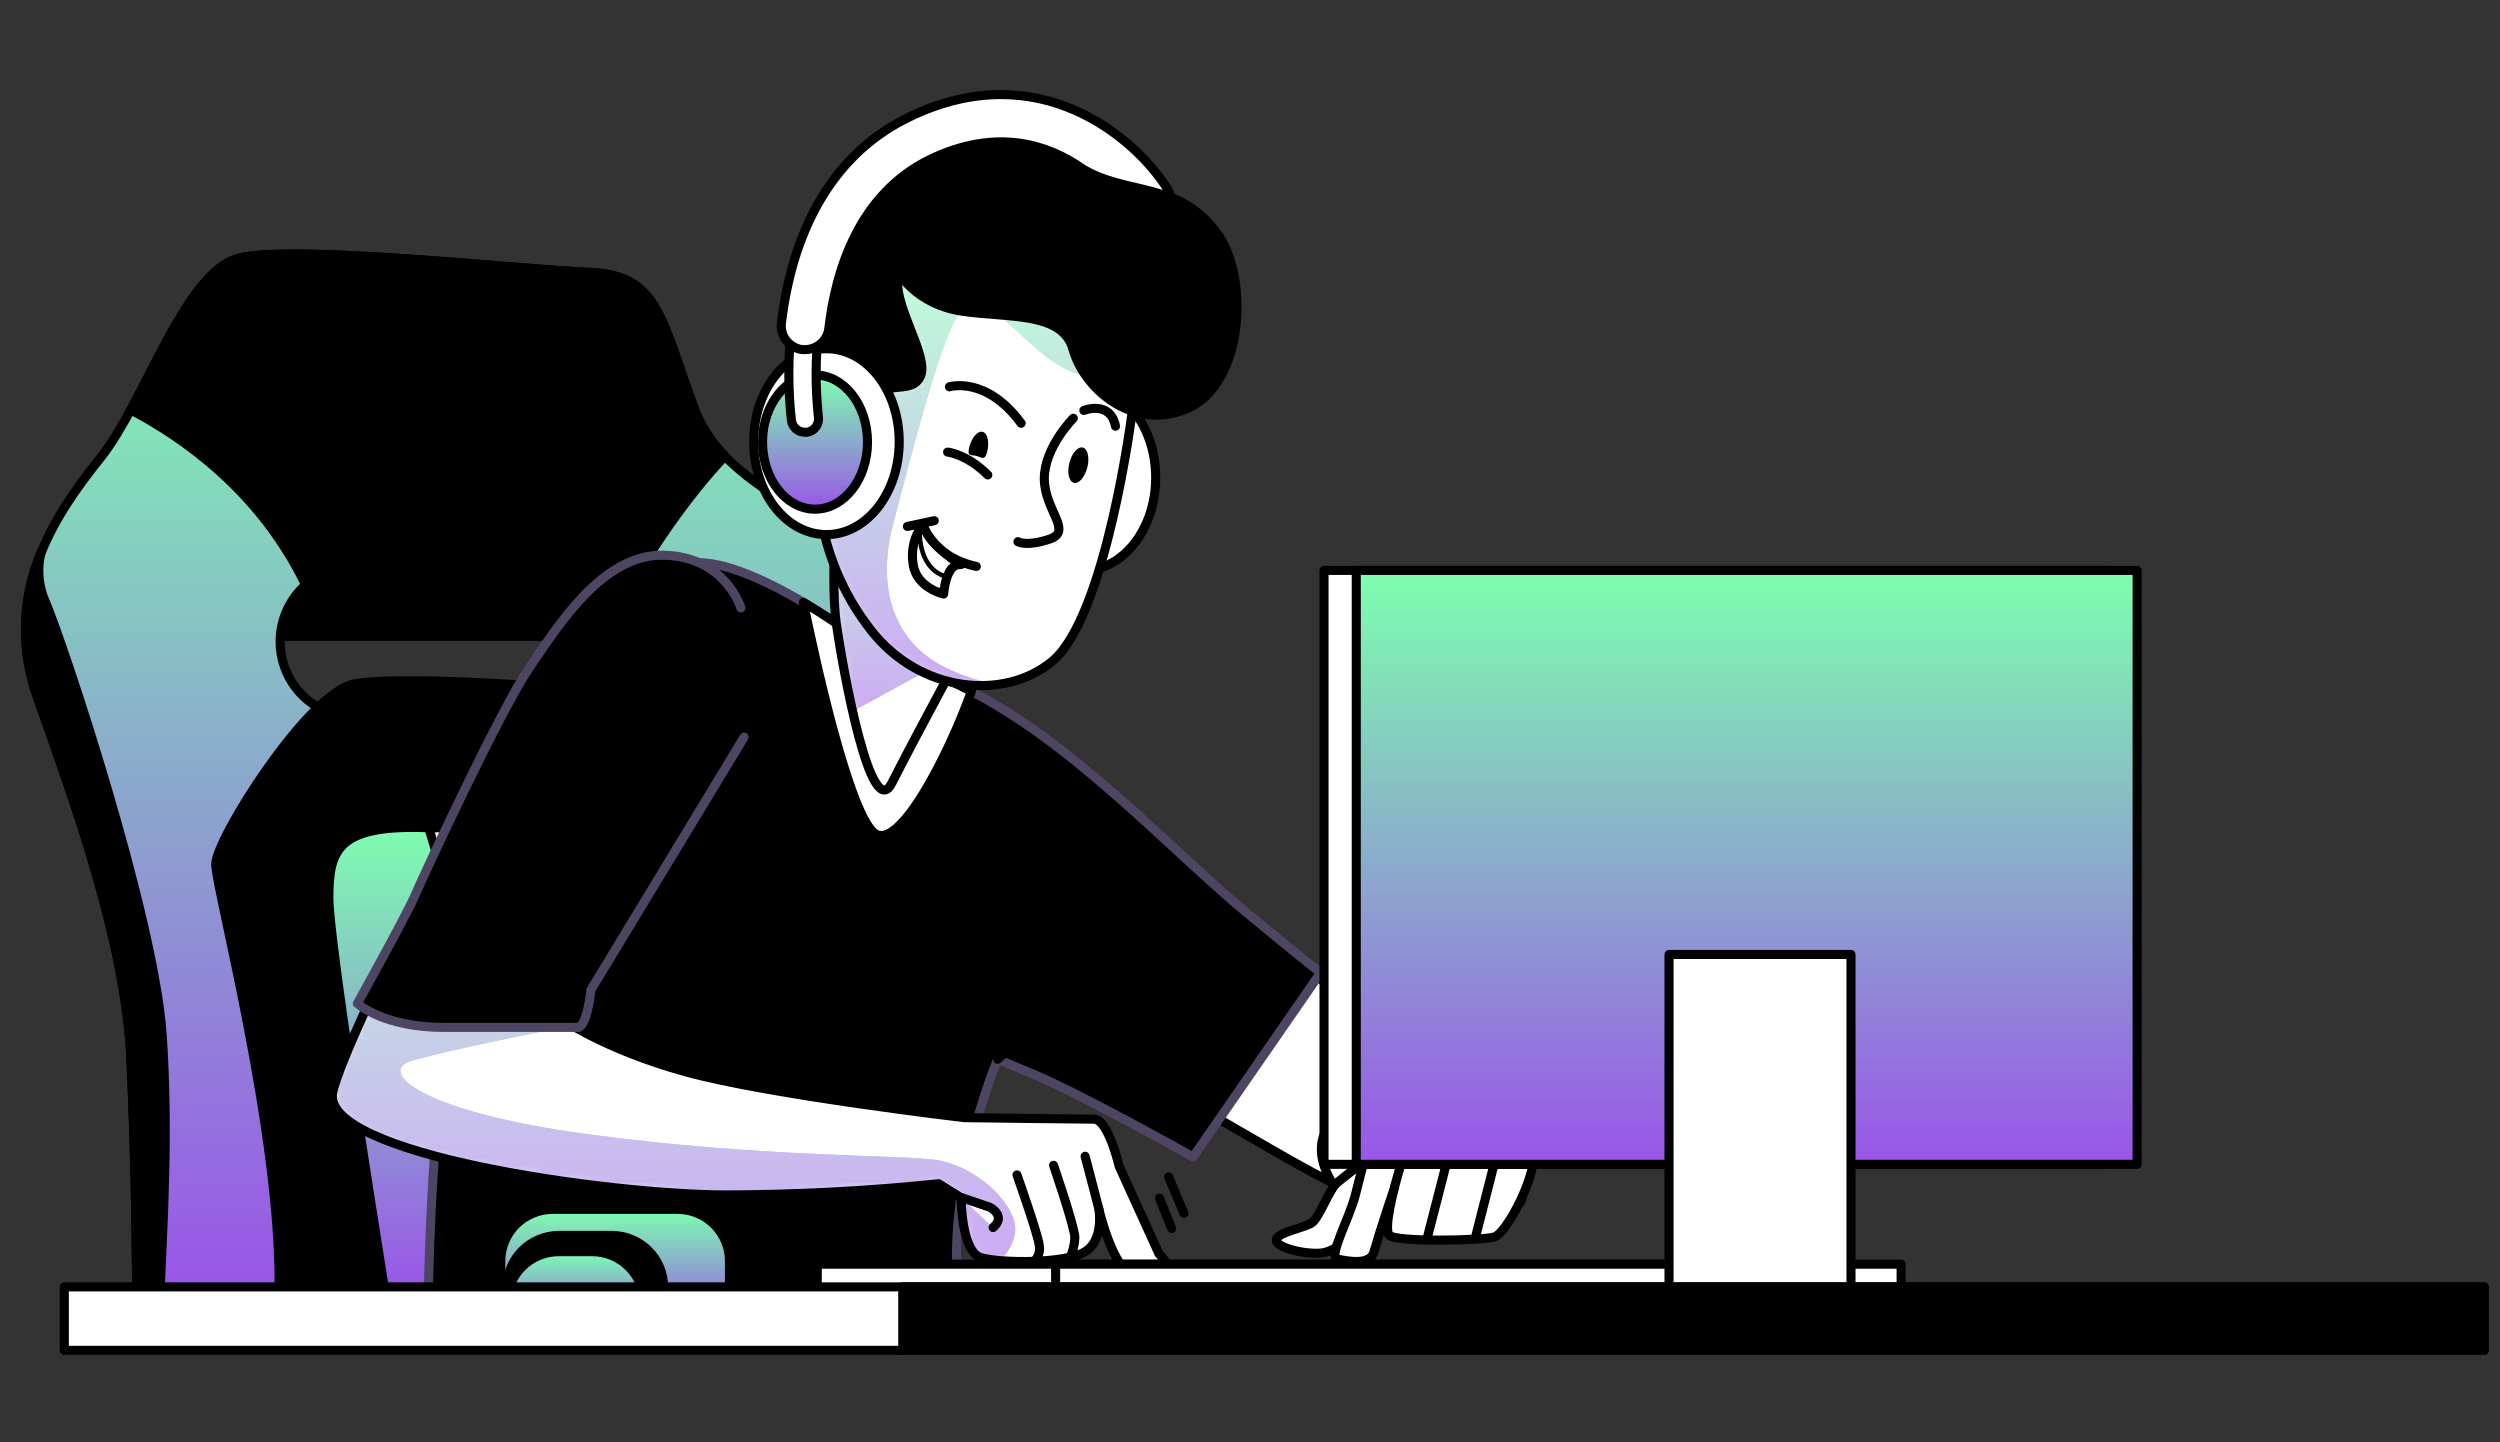 <svg width="312" height="180" viewBox="0 0 312 180" fill="none" xmlns="http://www.w3.org/2000/svg">
<rect x="0" y="0" width="312" height="180" fill="#333333" stroke="none"/>
<path d="M31.428 79.417H68.228C68.228 79.417 78.952 80.816 74.521 91.262H84.284C85.819 89.141 86.812 86.679 87.177 84.09C87.542 81.501 87.268 78.862 86.38 76.401C83.376 67.811 73.327 66.187 73.327 66.187H34.432C34.432 66.187 24.864 70.13 31.428 79.417Z" fill="black" stroke="black" stroke-width="1.133" stroke-linecap="round" stroke-linejoin="round"/>
<path d="M115.196 130.728C111.314 118.755 105.658 109.618 107.07 96.254C107.671 90.604 110.074 85.111 110.292 79.447C110.81 63.942 91.419 64.091 86.597 50.877C82.362 39.27 82.009 34.346 73.537 33.995C65.066 33.643 36.467 30.478 29.76 32.236C23.054 33.995 18.104 50.196 12.487 57.207C6.869 64.219 0.132 74.096 4.721 87.139C9.31 100.182 15.656 117.356 16.34 132.135C17.023 146.914 17.046 160.974 17.046 160.974H118.373C118.373 160.974 119.079 142.686 115.196 130.728ZM71.066 89.571H44.232C41.75 89.502 39.393 88.471 37.662 86.697C35.931 84.923 34.962 82.546 34.962 80.072C34.962 77.597 35.931 75.221 37.662 73.447C39.393 71.673 41.75 70.641 44.232 70.572H71.066C73.549 70.641 75.906 71.673 77.637 73.447C79.368 75.221 80.337 77.597 80.337 80.072C80.337 82.546 79.368 84.923 77.637 86.697C75.906 88.471 73.549 89.502 71.066 89.571Z" fill="url(#paint0_linear_1157_1654)" stroke="black" stroke-width="1.133" stroke-linecap="round" stroke-linejoin="round"/>
<path d="M16.295 51.146C22.828 54.543 32.381 61.196 38.074 72.847C39.79 71.377 41.977 70.568 44.24 70.564H71.074C72.389 70.566 73.688 70.841 74.891 71.37C76.093 71.9 77.172 72.673 78.058 73.64L78.261 73.775C81.265 68.649 85.584 62.086 90.48 56.923C88.772 55.202 87.451 53.138 86.605 50.869C82.369 39.263 82.016 34.339 73.545 33.987C65.073 33.636 36.474 30.47 29.768 32.229C24.601 33.583 20.485 43.461 16.295 51.146Z" fill="black" stroke="black" stroke-width="1.133" stroke-linecap="round" stroke-linejoin="round"/>
<path d="M34.83 161.326H108.94C108.407 154.644 107.108 138.877 106.011 129.673C104.6 117.7 103.894 109.97 100.364 106.476C96.834 102.981 74.596 86.406 68.228 85.703C68.228 85.703 49.865 84.296 44.195 85.351C38.525 86.406 26.922 104.695 26.922 107.86C26.922 110.861 35.183 141.646 34.83 161.326Z" fill="black" stroke="black" stroke-width="1.133" stroke-linecap="round" stroke-linejoin="round"/>
<path d="M20.222 128.969C19.163 114.19 7.868 80.075 5.397 74.448C4.757 72.662 4.665 70.726 5.134 68.888C2.674 74.686 2.516 81.199 4.691 87.109C9.28 100.122 15.634 117.356 16.34 132.135C17.046 146.914 17.046 160.974 17.046 160.974H19.982C20.29 153.619 21.101 141.189 20.222 128.969Z" fill="black" stroke="black" stroke-width="1.133" stroke-linecap="round" stroke-linejoin="round"/>
<path d="M82.009 107.156C77.773 100.474 63.984 103.639 53.057 103.288C42.13 102.936 41.041 106.101 41.041 112.08C41.041 117.161 46.395 150.94 48.003 160.974H93.011C93.011 141.331 86.049 113.532 82.009 107.156Z" fill="url(#paint1_linear_1157_1654)" stroke="black" stroke-width="1.133" stroke-linecap="round" stroke-linejoin="round"/>
<path d="M67.634 102.861C63.053 102.951 58.051 103.407 53.508 103.303C55.438 109.528 62.986 135.36 63.639 160.974H77.818C77.09 149.286 74.747 123.612 67.634 102.861Z" fill="white" stroke="black" stroke-width="1.133" stroke-linecap="round" stroke-linejoin="round"/>
<path d="M132.958 96.433C132.958 96.433 136.21 97.878 139.462 103.64C142.714 109.401 188.526 135.315 189.255 142.551C189.983 149.787 192.454 150.872 183.051 152.279C173.648 153.686 160.438 144.048 144.524 135.368C128.61 126.687 121.024 127.428 121.024 127.428L132.958 96.433Z" fill="white" stroke="black" stroke-width="1.133" stroke-linecap="round" stroke-linejoin="round"/>
<path d="M179.784 134.717C179.784 134.717 169.66 136.019 166.071 140.247C162.481 144.474 168.016 151.082 171.448 152.332C174.88 153.581 185.334 152.609 188.271 147.094C191.207 141.579 188.924 140.261 185.004 137.366" fill="white"/>
<path d="M179.784 134.717C179.784 134.717 169.66 136.019 166.071 140.247C162.481 144.474 168.016 151.082 171.448 152.332C174.88 153.581 185.334 152.609 188.271 147.094C191.207 141.579 188.924 140.261 185.004 137.366" stroke="black" stroke-width="1.133" stroke-linecap="round" stroke-linejoin="round"/>
<path d="M171.365 144.1C171.365 144.1 167.61 146.936 166.747 147.729C165.883 148.523 164.614 151.98 163.742 152.593C162.871 153.207 159.657 153.746 159.296 154.629C158.936 155.512 162.143 156.492 164.629 156.402C167.115 156.312 169.067 153.409 171.463 152.331C173.015 151.674 174.669 151.285 176.352 151.179C176.352 151.179 178.568 146.315 177.681 144.37C176.795 142.424 173.371 142.686 171.365 144.1Z" fill="white" stroke="black" stroke-width="1.133" stroke-linecap="round" stroke-linejoin="round"/>
<path d="M180.272 138.877C179.48 138.735 178.669 138.735 177.877 138.877C175.953 139.15 174.051 139.555 172.184 140.089C171.26 140.553 169.833 146.398 169.142 149.159C168.451 151.92 165.71 156.896 166.889 157.128C168.068 157.36 170.975 158.011 171.47 156.238C172.274 153.409 174.054 148.149 174.054 148.149C174.054 148.149 172.665 153.215 173.356 154.135C174.046 155.055 185.139 154.823 186.528 154.36C187.918 153.896 191.147 147.917 191.38 144.691C191.553 141.945 183.765 139.543 180.272 138.877Z" fill="white" stroke="black" stroke-width="1.133" stroke-linecap="round" stroke-linejoin="round"/>
<path d="M178.109 154.539L180.956 143.479" stroke="black" stroke-width="1.133" stroke-linecap="round" stroke-linejoin="round"/>
<path d="M184.148 154.367L186.814 143.928" stroke="black" stroke-width="1.133" stroke-linecap="round" stroke-linejoin="round"/>
<path d="M174.031 148.134L175.443 143.127" stroke="black" stroke-width="1.133" stroke-linecap="round" stroke-linejoin="round"/>
<path d="M152.845 111.564C141.655 101.657 129.075 88.254 114.581 83.443C110.838 82.244 107.368 80.324 104.367 77.793C104.367 77.793 94.175 70.594 87.724 70.243C80.342 69.831 74.641 77.614 71.202 83.196C55.911 108.092 53.928 136.887 53.342 165.509H121.024C121.024 165.509 117.089 159.441 121.385 141.96C122.195 138.636 123.239 135.373 124.509 132.195C125.763 132.734 127.145 133.31 128.617 133.916C134.761 136.438 148.895 144.392 148.895 144.392L164.794 121.412C164.794 121.412 156.097 114.452 152.845 111.564Z" fill="black" stroke="#4E4563" stroke-width="1.133" stroke-linecap="round" stroke-linejoin="round"/>
<path d="M91.104 74.942C89.121 71.418 84.81 67.788 78.058 71.664C69.317 76.678 43.324 128.393 41.536 136.243C39.749 144.093 76.264 149.129 90.585 149.129C99.453 149.113 108.314 148.645 117.134 147.729L119.95 149.481C119.95 149.481 119.95 156.26 122.459 156.964C124.967 157.667 132.845 157.712 135.346 156.253C137.847 154.793 137.141 150.902 137.141 150.902C137.141 150.902 138.929 158.752 141.79 159.463C142.739 159.709 143.733 159.724 144.689 159.508C144.914 159.454 145.122 159.343 145.291 159.185C145.46 159.028 145.585 158.829 145.654 158.609C145.723 158.388 145.733 158.154 145.684 157.929C145.634 157.703 145.527 157.494 145.372 157.323L144.621 156.432L139.672 145.552C139.672 145.552 138.305 139.67 136.518 139.67C134.73 139.67 120.341 139.483 120.341 139.483C120.341 139.483 95.993 136.632 85.606 133.774C75.22 130.915 69.73 126.927 69.73 126.927L89.647 94.555" fill="white"/>
<mask id="mask0_1157_1654" style="mask-type:luminance" maskUnits="userSpaceOnUse" x="41" y="69" width="105" height="91">
<path d="M91.104 74.942C89.121 71.418 84.81 67.788 78.058 71.664C69.317 76.678 43.324 128.393 41.536 136.243C39.749 144.093 76.264 149.129 90.585 149.129C99.453 149.113 108.314 148.645 117.134 147.729L119.95 149.481C119.95 149.481 119.95 156.26 122.459 156.964C124.967 157.667 132.845 157.712 135.346 156.253C137.847 154.793 137.141 150.902 137.141 150.902C137.141 150.902 138.929 158.752 141.79 159.463C142.739 159.709 143.733 159.724 144.689 159.508C144.914 159.454 145.122 159.343 145.291 159.185C145.46 159.028 145.585 158.829 145.654 158.609C145.723 158.388 145.733 158.154 145.684 157.929C145.634 157.703 145.527 157.494 145.372 157.323L144.621 156.432L139.672 145.552C139.672 145.552 138.305 139.67 136.518 139.67C134.73 139.67 120.341 139.483 120.341 139.483C120.341 139.483 95.993 136.632 85.606 133.774C75.22 130.915 69.73 126.927 69.73 126.927L89.647 94.555" fill="white"/>
</mask>
<g mask="url(#mask0_1157_1654)">
<path d="M116.503 144.721C111.126 144.093 94.664 144.407 73.447 141.564C52.231 138.72 47.161 133.676 51.285 132.419C55.408 131.162 69.309 128.319 70.285 128.319C71.262 128.319 52.554 124.846 52.554 124.846L62.625 93.111C52.862 110.045 42.633 131.424 41.536 136.243C39.742 144.093 76.264 149.129 90.585 149.129C99.453 149.113 108.314 148.646 117.134 147.73L119.95 149.481C119.95 149.481 119.95 156.26 122.459 156.964C123.197 157.149 123.952 157.267 124.712 157.315C125.747 156.441 126.439 155.229 126.665 153.896C127.198 150.528 121.888 145.387 116.503 144.721Z" fill="url(#paint2_linear_1157_1654)"/>
<path opacity="0.5" d="M116.503 144.721C111.126 144.093 94.664 144.407 73.447 141.564C52.231 138.72 47.161 133.676 51.285 132.419C55.408 131.162 69.309 128.319 70.285 128.319C71.262 128.319 52.554 124.846 52.554 124.846L62.625 93.111C52.862 110.045 42.633 131.424 41.536 136.243C39.742 144.093 76.264 149.129 90.585 149.129C99.453 149.113 108.314 148.646 117.134 147.73L119.95 149.481C119.95 149.481 119.95 156.26 122.459 156.964C123.197 157.149 123.952 157.267 124.712 157.315C125.747 156.441 126.439 155.229 126.665 153.896C127.198 150.528 121.888 145.387 116.503 144.721Z" fill="white"/>
</g>
<path d="M91.104 74.942C89.121 71.418 84.81 67.788 78.058 71.664C69.317 76.678 43.324 128.393 41.536 136.243C39.749 144.093 76.264 149.129 90.585 149.129C99.453 149.113 108.314 148.645 117.134 147.729L119.95 149.481C119.95 149.481 119.95 156.26 122.459 156.964C124.967 157.667 132.845 157.712 135.346 156.253C137.847 154.793 137.141 150.902 137.141 150.902C137.141 150.902 138.929 158.752 141.79 159.463C142.739 159.709 143.733 159.724 144.689 159.508C144.914 159.454 145.122 159.343 145.291 159.185C145.46 159.028 145.585 158.829 145.654 158.609C145.723 158.388 145.733 158.154 145.684 157.929C145.634 157.703 145.527 157.494 145.372 157.323L144.621 156.432L139.672 145.552C139.672 145.552 138.305 139.67 136.518 139.67C134.73 139.67 120.341 139.483 120.341 139.483C120.341 139.483 95.993 136.632 85.606 133.774C75.22 130.915 69.73 126.927 69.73 126.927L89.647 94.555" stroke="black" stroke-width="1.133" stroke-linecap="round" stroke-linejoin="round"/>
<path d="M131.486 145.432C131.486 145.432 134.145 153.2 134.145 154.472C134.105 155.354 133.888 156.219 133.506 157.016" stroke="black" stroke-width="1.133" stroke-linecap="round" stroke-linejoin="round"/>
<path d="M126.92 146.629C126.92 146.629 129.466 153.836 129.684 155.317C129.77 155.695 129.756 156.089 129.644 156.46C129.532 156.831 129.326 157.167 129.045 157.435" stroke="black" stroke-width="1.133" stroke-linecap="round" stroke-linejoin="round"/>
<path d="M137.141 150.872L135.421 144.302" stroke="black" stroke-width="1.133" stroke-linecap="round" stroke-linejoin="round"/>
<path d="M119.95 149.443L123.51 150.655C123.51 150.655 125.643 151.718 123.938 153.2" fill="white"/>
<path d="M119.95 149.443L123.51 150.655C123.51 150.655 125.643 151.718 123.938 153.2" stroke="black" stroke-width="1.133" stroke-linecap="round" stroke-linejoin="round"/>
<path d="M92.463 75.862C92.463 75.862 90.555 69.502 82.895 69.292C75.235 69.083 69.73 77.98 66.095 83.278C62.46 88.576 52.914 109.124 51.825 111.669C50.736 114.213 44.601 125.228 44.601 125.228C44.601 125.228 47.785 128.221 55.445 128.221H72.246C72.246 128.221 72.876 128.004 73.305 126.103C73.524 125.27 73.667 124.418 73.733 123.559L92.869 91.988" fill="black"/>
<path d="M92.463 75.862C92.463 75.862 90.555 69.502 82.895 69.292C75.235 69.083 69.73 77.98 66.095 83.278C62.46 88.576 52.914 109.124 51.825 111.669C50.736 114.213 44.601 125.228 44.601 125.228C44.601 125.228 47.785 128.221 55.445 128.221H72.246C72.246 128.221 72.876 128.004 73.305 126.103C73.524 125.27 73.667 124.418 73.733 123.559L92.869 91.988" stroke="#4E4563" stroke-width="1.133" stroke-linecap="round" stroke-linejoin="round"/>
<path d="M144.704 149.525L146.221 153.312" stroke="black" stroke-width="1.133" stroke-linecap="round" stroke-linejoin="round"/>
<path d="M145.846 146.876L147.746 151.419" stroke="black" stroke-width="1.133" stroke-linecap="round" stroke-linejoin="round"/>
<path d="M132.77 116.495L124.509 132.187L137.344 120.731" stroke="black" stroke-width="1.133" stroke-linecap="round" stroke-linejoin="round"/>
<path d="M114.581 83.443C110.838 82.244 107.368 80.324 104.367 77.793C104.367 77.793 102.684 76.603 100.259 75.174C101.603 81.737 105.711 100.616 108.94 103.812C112.042 106.902 118.614 93.695 121.227 86.271C119.09 85.156 116.867 84.21 114.581 83.443Z" fill="white" stroke="black" stroke-width="1.133" stroke-linecap="round" stroke-linejoin="round"/>
<path d="M135.151 71.208C140.166 71.208 144.231 66.015 144.231 59.609C144.231 53.203 140.166 48.011 135.151 48.011C130.136 48.011 126.071 53.203 126.071 59.609C126.071 66.015 130.136 71.208 135.151 71.208Z" fill="white" stroke="black" stroke-width="1.133" stroke-linecap="round" stroke-linejoin="round"/>
<path d="M104.802 57.013C104.802 57.013 103.496 71.732 104.367 77.793C105.238 83.854 108.708 102.899 111.314 97.706C113.92 92.512 123.052 75.63 123.052 75.63C123.052 75.63 107.408 63.942 104.802 57.013Z" fill="white"/>
<mask id="mask1_1157_1654" style="mask-type:luminance" maskUnits="userSpaceOnUse" x="104" y="57" width="20" height="42">
<path d="M104.802 57.013C104.802 57.013 103.496 71.732 104.367 77.793C105.238 83.854 108.708 102.899 111.314 97.706C113.92 92.512 123.052 75.63 123.052 75.63C123.052 75.63 107.408 63.942 104.802 57.013Z" fill="white"/>
</mask>
<g mask="url(#mask1_1157_1654)">
<path d="M104.802 57.013C104.802 57.013 103.496 71.732 104.367 77.793C104.705 80.188 105.463 84.61 106.402 88.763L117.142 82.897L121.648 78.182L123.022 75.63C123.022 75.63 107.408 63.942 104.802 57.013Z" fill="url(#paint3_linear_1157_1654)"/>
<path opacity="0.5" d="M104.802 57.013C104.802 57.013 103.496 71.732 104.367 77.793C104.705 80.188 105.463 84.61 106.402 88.763L117.142 82.897L121.648 78.182L123.022 75.63C123.022 75.63 107.408 63.942 104.802 57.013Z" fill="white"/>
</g>
<path d="M104.802 57.013C104.802 57.013 103.496 71.732 104.367 77.793C105.238 83.854 108.708 102.899 111.314 97.706C113.92 92.512 123.052 75.63 123.052 75.63C123.052 75.63 107.408 63.942 104.802 57.013Z" stroke="black" stroke-width="1.133" stroke-linecap="round" stroke-linejoin="round"/>
<path d="M102.189 54.416C102.189 54.416 99.185 36.232 101.761 29.303C104.337 22.374 113.927 18.916 125.223 22.381C136.518 25.846 143.037 29.303 144.749 37.1C146.461 44.898 140.408 49.657 140.408 49.657C140.408 49.657 135.189 37.534 129.143 36.232C123.097 34.93 117.412 34.504 118.283 38.829C119.154 43.154 119.59 48.789 116.984 50.951C114.378 53.114 113.942 53.982 112.635 57.447C111.329 60.911 107.423 64.376 104.374 60.44C101.325 56.504 102.189 54.416 102.189 54.416Z" fill="black" stroke="black" stroke-width="1.133" stroke-linecap="round" stroke-linejoin="round"/>
<path d="M105.23 55.711C105.23 55.711 104.367 50.083 100.454 52.253C96.541 54.423 102.189 62.64 102.189 62.64C102.818 68.482 105.076 74.032 108.708 78.661C114.791 86.451 125.305 87.506 131.313 82.53C138.073 76.933 141.302 51.363 141.302 51.363C141.302 51.363 143.908 47.898 138.298 39.24C132.688 30.583 113.514 30.583 112.23 34.047C110.946 37.512 116.143 44.434 114.836 47.03C113.529 49.627 109.624 46.604 108.753 51.363C107.882 56.122 106.973 59.609 105.23 55.711Z" fill="white"/>
<mask id="mask2_1157_1654" style="mask-type:luminance" maskUnits="userSpaceOnUse" x="99" y="31" width="43" height="55">
<path d="M105.23 55.711C105.23 55.711 104.367 50.083 100.454 52.253C96.541 54.423 102.189 62.64 102.189 62.64C102.818 68.482 105.076 74.032 108.708 78.661C114.791 86.451 125.305 87.506 131.313 82.53C138.073 76.933 141.302 51.363 141.302 51.363C141.302 51.363 143.908 47.898 138.298 39.24C132.688 30.583 113.514 30.583 112.23 34.047C110.946 37.512 116.143 44.434 114.836 47.03C113.529 49.627 109.624 46.604 108.753 51.363C107.882 56.122 106.973 59.609 105.23 55.711Z" fill="white"/>
</mask>
<g mask="url(#mask2_1157_1654)">
<path d="M138.253 39.263C132.605 30.605 113.469 30.605 112.185 34.07C110.901 37.534 116.098 44.456 114.791 47.053C113.484 49.649 109.579 46.626 108.708 51.385C107.836 56.145 106.973 59.617 105.23 55.711C105.23 55.711 104.367 50.083 100.454 52.253C96.541 54.423 102.189 62.64 102.189 62.64C102.818 68.482 105.076 74.031 108.708 78.661C110.529 81.058 112.947 82.941 115.722 84.122C118.497 85.303 121.534 85.742 124.532 85.396C121.935 85.003 119.432 84.147 117.142 82.866C111.133 79.394 109.541 72.772 111.441 65.513C113.341 58.255 117.772 40.595 120.003 38.799C122.234 37.003 123.758 38.387 128.535 42.802C133.311 47.217 135.819 46.903 135.819 46.903L140.709 43.753C140.024 42.187 139.202 40.684 138.253 39.263Z" fill="url(#paint4_linear_1157_1654)"/>
<path opacity="0.5" d="M138.253 39.263C132.605 30.605 113.469 30.605 112.185 34.07C110.901 37.534 116.098 44.456 114.791 47.053C113.484 49.649 109.579 46.626 108.708 51.385C107.836 56.145 106.973 59.617 105.23 55.711C105.23 55.711 104.367 50.083 100.454 52.253C96.541 54.423 102.189 62.64 102.189 62.64C102.818 68.482 105.076 74.031 108.708 78.661C110.529 81.058 112.947 82.941 115.722 84.122C118.497 85.303 121.534 85.742 124.532 85.396C121.935 85.003 119.432 84.147 117.142 82.866C111.133 79.394 109.541 72.772 111.441 65.513C113.341 58.255 117.772 40.595 120.003 38.799C122.234 37.003 123.758 38.387 128.535 42.802C133.311 47.217 135.819 46.903 135.819 46.903L140.709 43.753C140.024 42.187 139.202 40.684 138.253 39.263Z" fill="white"/>
</g>
<path d="M105.23 55.711C105.23 55.711 104.367 50.083 100.454 52.253C96.541 54.423 102.189 62.64 102.189 62.64C102.818 68.482 105.076 74.032 108.708 78.661C114.791 86.451 125.305 87.506 131.313 82.53C138.073 76.933 141.302 51.363 141.302 51.363C141.302 51.363 143.908 47.898 138.298 39.24C132.688 30.583 113.514 30.583 112.23 34.047C110.946 37.512 116.143 44.434 114.836 47.03C113.529 49.627 109.624 46.604 108.753 51.363C107.882 56.122 106.973 59.609 105.23 55.711Z" stroke="black" stroke-width="1.133" stroke-linecap="round" stroke-linejoin="round"/>
<path d="M121.843 70.692C116.353 69.502 115.159 65.454 115.159 65.454" stroke="black" stroke-width="1.133" stroke-linecap="round" stroke-linejoin="round"/>
<path d="M123.277 59.273C120.649 56.661 118.261 56.422 118.261 56.422" stroke="black" stroke-width="1.133" stroke-linecap="round" stroke-linejoin="round"/>
<path d="M116.593 64.982L113.244 65.7" stroke="black" stroke-width="1.133" stroke-linecap="round" stroke-linejoin="round"/>
<path d="M115.159 65.461C114.63 66.17 114.251 66.978 114.045 67.838C113.84 68.697 113.813 69.589 113.965 70.46C114.408 73.408 117.765 74.134 117.765 74.134C117.765 74.134 118.02 70.22 119.935 70.46C119.935 70.46 116.113 68.312 115.159 65.461Z" stroke="black" stroke-width="1.133" stroke-linecap="round" stroke-linejoin="round"/>
<path d="M114.791 65.633C114.791 65.633 114.273 70.579 117.795 71.881" stroke="black" stroke-width="0.566" stroke-linecap="round" stroke-linejoin="round"/>
<path d="M133.949 52.201C133.949 52.201 130.33 55.808 130.33 59.736C130.33 63.665 133.949 66.292 130.99 67.279C128.031 68.267 127.04 67.601 127.04 67.601" stroke="black" stroke-width="1.133" stroke-linecap="round" stroke-linejoin="round"/>
<path d="M123.202 56.377C122.894 57.589 122.451 57.05 121.843 56.893C121.235 56.736 120.649 57.028 120.957 55.815C121.265 54.603 122.016 53.735 122.632 53.892C123.247 54.049 123.503 55.157 123.202 56.377Z" fill="black"/>
<path d="M135.699 58.337C135.391 59.557 134.64 60.417 134.025 60.26C133.409 60.103 133.146 58.996 133.454 57.776C133.762 56.556 134.513 55.703 135.129 55.853C135.744 56.002 136.007 57.125 135.699 58.337Z" fill="black"/>
<path d="M118.493 48.273C118.493 48.273 123.052 46.866 127.438 52.822" stroke="black" stroke-width="1.133" stroke-linecap="round" stroke-linejoin="round"/>
<path d="M135.264 51.221C135.264 51.221 138.553 49.911 139.214 53.189" stroke="black" stroke-width="1.133" stroke-linecap="round" stroke-linejoin="round"/>
<path d="M112.185 34.07C112.185 34.07 114.355 37.961 120.003 38.829C125.651 39.697 132.605 38.829 133.912 43.596C135.219 48.362 141.294 53.982 148.249 50.951C155.203 47.921 156.067 34.489 151.726 28.876C147.385 23.264 142.166 24.11 136.954 21.947C131.741 19.785 131.741 15.886 123.916 15.886C116.09 15.886 106.973 23.242 112.185 27.574" fill="black"/>
<path d="M112.185 34.07C112.185 34.07 114.355 37.961 120.003 38.829C125.651 39.697 132.605 38.829 133.912 43.596C135.219 48.362 141.294 53.982 148.249 50.951C155.203 47.921 156.067 34.489 151.726 28.876C147.385 23.264 142.166 24.11 136.954 21.947C131.741 19.785 131.741 15.886 123.916 15.886C116.09 15.886 106.973 23.242 112.185 27.574" stroke="black" stroke-width="1.133" stroke-linecap="round" stroke-linejoin="round"/>
<path d="M103.143 66.718C108.157 66.718 112.222 61.525 112.222 55.12C112.222 48.714 108.157 43.521 103.143 43.521C98.128 43.521 94.063 48.714 94.063 55.12C94.063 61.525 98.128 66.718 103.143 66.718Z" fill="white" stroke="black" stroke-width="1.133" stroke-linecap="round" stroke-linejoin="round"/>
<path d="M101.716 63.545C105.333 63.545 108.265 59.796 108.265 55.172C108.265 50.547 105.333 46.798 101.716 46.798C98.099 46.798 95.167 50.547 95.167 55.172C95.167 59.796 98.099 63.545 101.716 63.545Z" fill="url(#paint5_linear_1157_1654)" stroke="black" stroke-width="1.133" stroke-linecap="round" stroke-linejoin="round"/>
<path d="M100.454 53.945C100.043 53.946 99.646 53.799 99.337 53.531C99.027 53.262 98.826 52.891 98.772 52.485C98.325 48.506 98.337 44.489 98.809 40.513C98.835 40.291 98.904 40.078 99.013 39.883C99.121 39.688 99.267 39.517 99.442 39.379C99.617 39.241 99.818 39.138 100.033 39.077C100.248 39.016 100.472 38.998 100.694 39.023C100.916 39.049 101.131 39.118 101.326 39.226C101.521 39.334 101.693 39.48 101.832 39.654C101.971 39.828 102.074 40.029 102.135 40.242C102.196 40.457 102.214 40.681 102.189 40.902C101.759 44.602 101.741 48.339 102.136 52.044C102.168 52.264 102.156 52.489 102.1 52.704C102.044 52.919 101.946 53.122 101.811 53.299C101.676 53.477 101.507 53.626 101.314 53.738C101.121 53.85 100.908 53.923 100.687 53.952C100.609 53.957 100.531 53.954 100.454 53.945Z" fill="white" stroke="black" stroke-width="1.133" stroke-linecap="round" stroke-linejoin="round"/>
<path d="M135.068 21.042C135.651 21.401 136.261 21.714 136.893 21.977C140.033 23.279 143.179 23.474 146.131 24.678C146.066 24.29 145.923 23.918 145.71 23.586C141.587 17.068 129.541 6.809 113.462 14.606C104.517 18.924 99.019 27.829 97.517 40.34C97.433 41.121 97.659 41.904 98.148 42.52C98.637 43.136 99.349 43.535 100.131 43.633H100.484C101.212 43.626 101.912 43.355 102.455 42.872C102.998 42.389 103.346 41.726 103.435 41.006C104.277 33.755 107.191 24.207 116.098 19.882C124.434 15.871 130.885 18.093 135.068 21.042Z" fill="white" stroke="black" stroke-width="1.133" stroke-linecap="round" stroke-linejoin="round"/>
<path d="M207.512 157.772H101.994V162.015H207.512V157.772Z" fill="white" stroke="black" stroke-width="1.133" stroke-linecap="round" stroke-linejoin="round"/>
<path d="M237.26 157.772H131.741V162.015H237.26V157.772Z" fill="white" stroke="black" stroke-width="1.133" stroke-linecap="round" stroke-linejoin="round"/>
<path d="M68.979 150.925H84.555C86.274 150.925 87.922 151.605 89.138 152.816C90.353 154.027 91.036 155.67 91.036 157.383V165.143H62.497V157.36C62.503 155.651 63.189 154.015 64.404 152.808C65.619 151.602 67.264 150.925 68.979 150.925Z" fill="url(#paint6_linear_1157_1654)" stroke="black" stroke-width="1.133" stroke-linecap="round" stroke-linejoin="round"/>
<path d="M69.73 154.18H76.339C78.058 154.18 79.706 154.86 80.922 156.071C82.137 157.282 82.82 158.925 82.82 160.638V168.398H63.286V160.63C63.288 158.925 63.967 157.29 65.174 156.082C66.381 154.874 68.019 154.19 69.73 154.18Z" fill="black" stroke="black" stroke-width="1.133" stroke-linecap="round" stroke-linejoin="round"/>
<path d="M69.73 156.208H73.898C75.617 156.208 77.265 156.888 78.481 158.099C79.696 159.31 80.379 160.953 80.379 162.666V165.554H63.256V162.666C63.256 160.954 63.938 159.313 65.151 158.102C66.365 156.891 68.012 156.21 69.73 156.208Z" fill="url(#paint7_linear_1157_1654)" stroke="black" stroke-width="1.133" stroke-linecap="round" stroke-linejoin="round"/>
<path d="M262.689 71.186H165.237V145.312H262.689V71.186Z" fill="white" stroke="black" stroke-width="1.133" stroke-linecap="round" stroke-linejoin="round"/>
<path d="M266.715 71.186H169.262V145.312H266.715V71.186Z" fill="url(#paint8_linear_1157_1654)" stroke="black" stroke-width="1.133" stroke-linecap="round" stroke-linejoin="round"/>
<path d="M231.004 119.115H208.293V162.007H231.004V119.115Z" fill="white" stroke="black" stroke-width="1.133" stroke-linecap="round" stroke-linejoin="round"/>
<path d="M310.026 160.6H8.026V168.525H310.026V160.6Z" fill="white" stroke="black" stroke-width="1.133" stroke-linecap="round" stroke-linejoin="round"/>
<path d="M310.026 160.6H112.666V168.525H310.026V160.6Z" fill="black" stroke="black" stroke-width="1.133" stroke-linecap="round" stroke-linejoin="round"/>
<defs>
<linearGradient id="paint0_linear_1157_1654" x1="60.812" y1="31.708" x2="60.812" y2="160.974" gradientUnits="userSpaceOnUse">
<stop stop-color="#7DFFAF"/>
<stop offset="1" stop-color="#9955E8"/>
</linearGradient>
<linearGradient id="paint1_linear_1157_1654" x1="67.026" y1="102.84" x2="67.026" y2="160.974" gradientUnits="userSpaceOnUse">
<stop stop-color="#7DFFAF"/>
<stop offset="1" stop-color="#9955E8"/>
</linearGradient>
<linearGradient id="paint2_linear_1157_1654" x1="84.087" y1="93.111" x2="84.087" y2="157.315" gradientUnits="userSpaceOnUse">
<stop stop-color="#7DFFAF"/>
<stop offset="1" stop-color="#9955E8"/>
</linearGradient>
<linearGradient id="paint3_linear_1157_1654" x1="113.545" y1="57.013" x2="113.545" y2="88.763" gradientUnits="userSpaceOnUse">
<stop stop-color="#7DFFAF"/>
<stop offset="1" stop-color="#9955E8"/>
</linearGradient>
<linearGradient id="paint4_linear_1157_1654" x1="119.891" y1="31.905" x2="119.891" y2="85.511" gradientUnits="userSpaceOnUse">
<stop stop-color="#7DFFAF"/>
<stop offset="1" stop-color="#9955E8"/>
</linearGradient>
<linearGradient id="paint5_linear_1157_1654" x1="101.716" y1="46.798" x2="101.716" y2="63.545" gradientUnits="userSpaceOnUse">
<stop stop-color="#7DFFAF"/>
<stop offset="1" stop-color="#9955E8"/>
</linearGradient>
<linearGradient id="paint6_linear_1157_1654" x1="76.767" y1="150.925" x2="76.767" y2="165.143" gradientUnits="userSpaceOnUse">
<stop stop-color="#7DFFAF"/>
<stop offset="1" stop-color="#9955E8"/>
</linearGradient>
<linearGradient id="paint7_linear_1157_1654" x1="71.817" y1="156.208" x2="71.817" y2="165.554" gradientUnits="userSpaceOnUse">
<stop stop-color="#7DFFAF"/>
<stop offset="1" stop-color="#9955E8"/>
</linearGradient>
<linearGradient id="paint8_linear_1157_1654" x1="217.989" y1="71.186" x2="217.989" y2="145.312" gradientUnits="userSpaceOnUse">
<stop stop-color="#7DFFAF"/>
<stop offset="1" stop-color="#9955E8"/>
</linearGradient>
</defs>
</svg>
